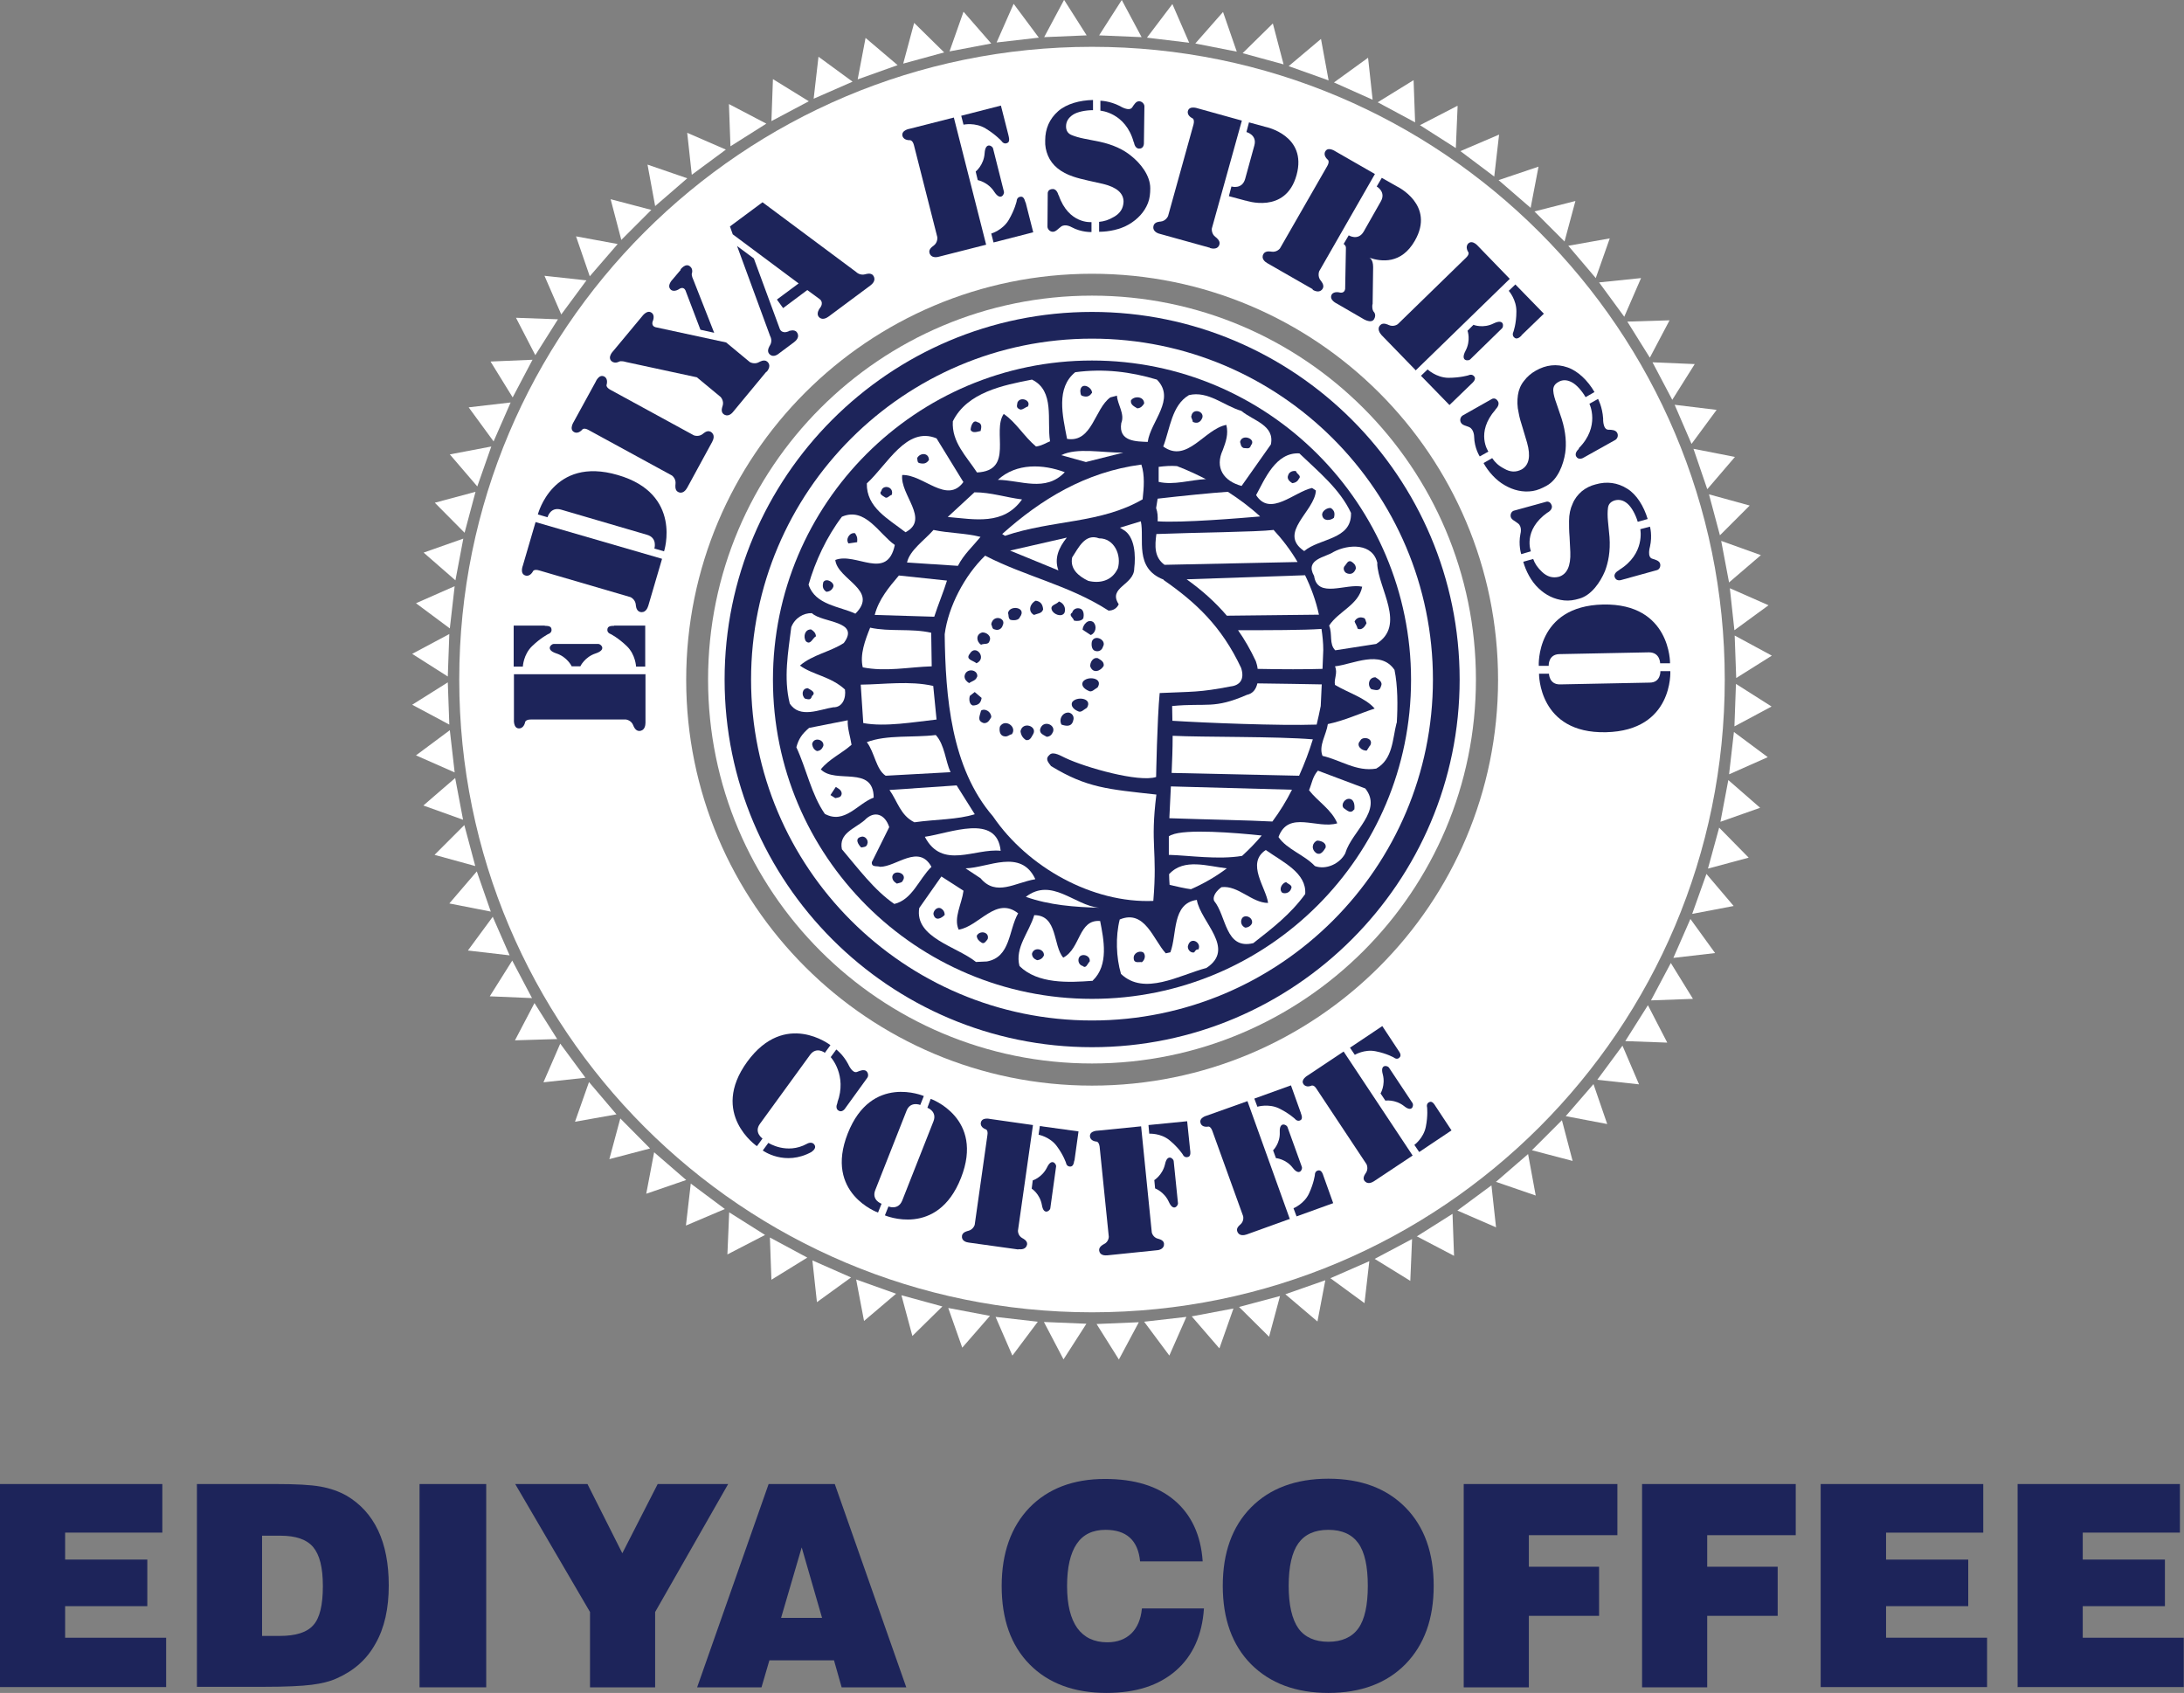 <?xml version="1.0" encoding="UTF-8"?>
<svg id="Layer_1" data-name="Layer 1" xmlns="http://www.w3.org/2000/svg" viewBox="0 0 85.84 66.54">
  <rect x="0" y="0" width="85.84" height="66.54" fill="#808080" stroke="none"/>
  <defs>
    <style>
      .cls-1 {
        fill: #1d245a;
      }

      .cls-1, .cls-2 {
        stroke-width: 0px;
      }

      .cls-2 {
        fill: #fff;
      }
    </style>
  </defs>
  <g>
    <path class="cls-2" d="M67.79,26.71c0-13.73-11.13-24.87-24.87-24.87s-24.87,11.13-24.87,24.87,11.13,24.87,24.87,24.87,24.87-11.13,24.87-24.87ZM42.92,42.67c-8.81,0-15.95-7.14-15.95-15.95s7.14-15.96,15.95-15.96,15.96,7.14,15.96,15.96-7.14,15.95-15.96,15.95Z"/>
    <path class="cls-2" d="M42.92,41.8c8.33,0,15.09-6.76,15.09-15.09s-6.76-15.09-15.09-15.09-15.09,6.75-15.09,15.09,6.76,15.09,15.09,15.09Z"/>
    <g>
      <path class="cls-2" d="M44.09,0l-.89,1.39,1.67.07L44.09,0ZM67.6,21.04l1.17-1.17-1.6-.44.43,1.61ZM66.49,17.44l.98-1.33-1.65-.2.66,1.53ZM67.11,19.22l1.08-1.26-1.63-.32.54,1.58ZM65.73,15.71l.88-1.4-1.66-.07.78,1.48ZM63.84,12.45l.66-1.52-1.65.17.99,1.35ZM64.85,14.05l.77-1.46-1.66.05.88,1.41ZM68.17,28.55l1.46-.78-1.4-.89-.06,1.67ZM68.24,26.65l1.4-.88-1.46-.79.06,1.67ZM68.17,24.77l1.34-.98-1.52-.67.18,1.66ZM67.95,22.9l1.26-1.08-1.56-.56.31,1.64ZM51.92,1.53l-1.27,1.07,1.57.56-.3-1.63ZM62.72,10.93l.55-1.56-1.63.29,1.08,1.27ZM53.77,2.27l-1.34.97,1.52.68-.18-1.65ZM48.07.47l-1.09,1.24,1.63.32-.54-1.56ZM50.02.93l-1.18,1.16,1.61.44-.42-1.6ZM55.56,3.15l-1.41.87,1.47.79-.06-1.65ZM46.08.16l-1,1.32,1.66.2-.66-1.52ZM61.49,9.5l.43-1.6-1.61.41,1.18,1.18ZM60.16,8.17l.31-1.62-1.57.53,1.26,1.09ZM58.92,5.29l-1.52.65,1.33,1,.19-1.65ZM57.28,4.16l-1.47.76,1.41.9.07-1.65ZM67.62,32.3l1.56-.55-1.25-1.09-.31,1.64ZM55.43,50.35l.07-1.65-1.47.78,1.41.87ZM51.78,51.95l.31-1.63-1.57.55,1.26,1.07ZM53.63,51.22l.19-1.65-1.53.67,1.34.98ZM55.68,48.59l1.47.77-.06-1.65-1.41.89ZM57.28,47.58l1.52.66-.18-1.65-1.34.99ZM49.88,52.54l.43-1.6-1.61.43,1.18,1.17ZM43.98,53.43l.78-1.46-1.66.07.88,1.4ZM47.93,52.99l.55-1.56-1.64.31,1.08,1.25ZM58.79,46.45l1.57.54-.3-1.63-1.26,1.09ZM45.96,53.28l.67-1.52-1.66.19.99,1.33ZM67.13,34.14l1.6-.43-1.16-1.18-.44,1.61ZM66.51,35.92l1.63-.31-1.07-1.26-.56,1.57ZM65.77,37.65l1.64-.19-.97-1.34-.67,1.53ZM60.21,45.21l1.6.42-.42-1.6-1.18,1.18ZM67.97,30.43l1.51-.67-1.33-.99-.19,1.66ZM64.89,39.32l1.65-.06-.87-1.41-.78,1.47ZM62.77,42.44l1.65.18-.65-1.52-.99,1.34ZM61.54,43.87l1.63.31-.54-1.57-1.09,1.26ZM63.88,40.92l1.65.06-.76-1.47-.89,1.41Z"/>
      <path class="cls-2" d="M32.17,2.23l-.19,1.65,1.53-.67-1.34-.98ZM30.38,3.1l-.06,1.66,1.47-.78-1.41-.87ZM28.53,5.88l-1.52-.66.18,1.65,1.34-.99ZM30.12,4.86l-1.47-.77.06,1.66,1.41-.89ZM34.02,1.49l-.31,1.63,1.57-.56-1.26-1.07ZM17.66,24.92l-1.46.78,1.4.89.06-1.67ZM41.82,0l-.78,1.46,1.67-.07-.89-1.4ZM27.02,7.01l-1.57-.54.3,1.63,1.26-1.09ZM37.87.46l-.55,1.56,1.64-.31-1.09-1.25ZM35.93.9l-.43,1.6,1.61-.44-1.18-1.16ZM25.6,8.25l-1.6-.42.42,1.6,1.18-1.18ZM18.69,19.33l-1.6.43,1.17,1.18.43-1.61ZM19.31,17.55l-1.63.31,1.08,1.26.55-1.57ZM18.21,21.17l-1.56.55,1.25,1.09.31-1.64ZM17.87,23.04l-1.52.67,1.33.99.19-1.66ZM20.06,15.82l-1.64.19.98,1.34.67-1.53ZM24.27,9.59l-1.63-.3.54,1.57,1.09-1.26ZM23.05,11.02l-1.65-.18.66,1.52.99-1.34ZM21.93,12.55l-1.65-.06.76,1.47.89-1.41ZM20.93,14.14l-1.65.07.87,1.41.78-1.48ZM39.84.15l-.67,1.52,1.66-.19-.99-1.33ZM25.71,45.29l-.31,1.63,1.57-.54-1.26-1.09ZM21.01,39.42l-.77,1.47,1.66-.05-.89-1.41ZM22.02,41.02l-.66,1.52,1.65-.18-.99-1.34ZM20.13,37.76l-.88,1.4,1.66.07-.78-1.48ZM24.38,43.96l-.43,1.6,1.6-.42-1.17-1.18ZM23.15,42.53l-.55,1.56,1.63-.29-1.08-1.27ZM18.25,32.43l-1.17,1.17,1.6.44-.43-1.61ZM17.89,30.58l-1.25,1.08,1.56.56-.31-1.64ZM17.68,28.7l-1.33.99,1.52.67-.19-1.66ZM18.74,34.25l-1.08,1.26,1.63.32-.55-1.58ZM17.6,26.82l-1.4.88,1.46.78-.06-1.67ZM19.37,36.03l-.98,1.33,1.64.19-.67-1.53ZM37.82,52.97l1.09-1.25-1.64-.31.55,1.56ZM35.86,52.51l1.18-1.16-1.61-.44.43,1.6ZM39.8,53.27l.99-1.32-1.66-.19.66,1.52ZM26.96,48.17l1.53-.65-1.34-1-.19,1.65ZM41.8,53.43l.9-1.4-1.67-.07.77,1.47ZM32.11,51.18l1.34-.97-1.52-.67.18,1.65ZM30.32,50.3l1.41-.87-1.47-.79.06,1.66ZM28.6,49.3l1.47-.76-1.41-.89-.07,1.66ZM33.96,51.92l1.26-1.07-1.57-.56.31,1.63Z"/>
    </g>
    <path class="cls-1" d="M42.92,39.26c6.93,0,12.54-5.62,12.54-12.54s-5.62-12.55-12.54-12.55-12.54,5.62-12.54,12.55,5.62,12.54,12.54,12.54Z"/>
    <g>
      <path class="cls-2" d="M49.95,17.47l-1.15,1.63c-.71-.19-1.06-.72-.74-1.41.12-.32.23-.63.14-.99-.86.16-1.54,1.53-2.48.85.27-.7.33-1.62,1.01-2.02.75-.18,1.38.42,2.06.62.47.39,1.32.56,1.16,1.32Z"/>
      <path class="cls-2" d="M53.1,20.18c.02,1.04-1.24.97-1.84,1.48-1.06-.72.42-1.56.46-2.38l-.15-.1c-.7.15-1.65,1.15-2.2.28.34-.62.77-1.69,1.7-1.64.76.73,1.59,1.4,2.03,2.34Z"/>
      <path class="cls-2" d="M45.12,17.37c-.44-.02-1.17,0-1.05-.74.15-.36-.15-.73-.17-1.08l-.26.07c-.62.44-.71,1.79-1.7,1.63-.18-.93-.44-2,.32-2.62,1.12-.15,2.18-.02,3.21.29.76.77-.25,1.64-.36,2.45Z"/>
      <path class="cls-2" d="M54.13,22.15c.04.99,1.15,2.43-.04,3.16l-1.61.25c-.25-.25-.1-.63-.24-.97.37-.57,1.16-.81,1.3-1.53-.63-.14-1.76.48-1.89-.42-.38-.67.45-.73.77-.95.59-.31,1.55-.35,1.72.46Z"/>
      <path class="cls-2" d="M41.28,17.34c-.17.07-.33.18-.56.21-.47-.39-.79-.96-1.27-1.28-.47.68.42,2.23-1.05,2.3-.41-.63-1-1.19-.95-2.01.56-1.14,1.98-1.42,3.11-1.64.91.44.58,1.61.71,2.42Z"/>
      <path class="cls-2" d="M54.89,28.42c-.16.62-.14,1.42-.8,1.79-.78.13-1.4-.34-2.11-.5-.16-.4.15-.83.21-1.25.66-.14,1.23-.41,1.84-.61-.36-.42-1.04-.62-1.56-.93-.05-.24.12-.46,0-.73.71-.08,1.79-.67,2.34.14.13.63.13,1.41.09,2.08Z"/>
      <path class="cls-2" d="M37.87,18.94c-.65.9-1.58-.3-2.41-.27-.09.78,1.1,1.74.13,2.25-.68-.53-1.54-.97-1.52-1.92.81-.74,1.56-2.26,2.74-1.77l1.05,1.71Z"/>
      <path class="cls-2" d="M52.88,33.53c-.22.43-.77.67-1.2.51-.41-.44-1.11-.66-1.43-1.14.39-1.07,1.52-.3,2.31-.54-.22-.54-.77-.86-1.11-1.3.11-.26.14-.54.35-.77l1.86.7c.7.87-.52,1.68-.78,2.53Z"/>
      <path class="cls-2" d="M35.17,21.42c-.3,1.43-1.53.27-2.34.59.09.78,1.73,1.18.79,2.11-.62-.29-1.58-.34-1.84-1.14.26-.91.71-1.88,1.31-2.67.92-.4,1.46.68,2.08,1.11Z"/>
      <path class="cls-2" d="M51.3,35.14c-.58.8-1.3,1.35-2.04,1.93-1.11.27-1.05-1.07-1.54-1.66-.08-.2.13-.43.29-.54.66-.08,1.19.62,1.83.62-.07-.59-.88-1.56-.09-2.08.68.48,1.61.9,1.55,1.73Z"/>
      <path class="cls-2" d="M33.17,25.27c-.53.35-1.23.46-1.73.89.51.37,1.2.42,1.77.94.05.34-.1.71-.46.7-.53.08-1.32.46-1.71-.15-.25-1-.06-2.03.06-3,.14-.36.48-.56.81-.55.41.39,1.92.29,1.25,1.18Z"/>
      <path class="cls-2" d="M47.4,38.05c-1.05.28-2.43,1.1-3.34.23-.19-.64-.22-1.47-.05-2.14.99-.41,1.32.8,1.81,1.33l.18-.04c.27-.7.05-1.92,1.04-2.06.15.88,1.55,1.91.37,2.68Z"/>
      <path class="cls-2" d="M33.46,29.28c-.37.33-.87.55-1.2.96.58.59,2.07-.18,2.08,1.11-.63.23-1.14,1.06-1.92.64-.53-.76-.72-1.76-1.12-2.62.09-.33.22-.52.5-.76l1.52-.3c-.02.31.1.64.15.97Z"/>
      <path class="cls-2" d="M42.95,38.55c-.95.07-2.16.13-2.88-.58-.19-.73.38-1.32.58-2,.93,0,.73,1.2,1.14,1.67.69-.36.59-1.51,1.45-1.44.14.72.35,1.73-.29,2.34Z"/>
      <path class="cls-2" d="M34.27,33.86c-.04.25.2.16.32.21.64,0,1.52-.91,2.02,0-.5.49-.75,1.29-1.46,1.46-.79-.54-1.43-1.41-2.06-2.15-.13-.63.49-.8.89-1.14.39-.41.81-.23.97.27l-.68,1.37Z"/>
      <path class="cls-2" d="M40.01,35.91c-.37.66-.29,1.71-1.22,1.88l-.43.02c-.75-.61-2.42-.95-2.23-2.12l.87-1.24.87.56c-.07.53-.4,1.07-.19,1.53.81-.13,1.47-1.33,2.34-.64Z"/>
    </g>
    <g>
      <path class="cls-2" d="M41.71,17.89c.63-.31,1.62-.09,2.44-.1l-1.47.37-.97-.27Z"/>
      <path class="cls-2" d="M44.92,19.62c-1.66.97-3.53.8-5.42,1.44l-.11-.07c1.52-1.36,3.27-2.44,5.47-2.73.14.42.1.91.05,1.36Z"/>
      <path class="cls-2" d="M41.85,18.56c-.76.8-1.74.31-2.63.3.73-.67,1.78-.62,2.63-.3Z"/>
      <path class="cls-2" d="M45.74,22.8c1.25.87,2.27,1.81,3.04,3.45.15.45-.05.69-.41.73-1.24.24-1.49.2-2.79.26-.1,1.05-.14,3.3-.14,3.3-.68.22-2.77-.37-3.57-.75-.14-.06-.46-.27-.61-.13-.2.17-.06.3.05.45,1.41.86,2.24.91,4.14,1.12-.25,2,.05,2.16-.12,4.18-2.38.1-4.93-1.31-6.3-3.32-1.65-1.91-1.87-4.71-1.9-7.16.14-1.09.79-2.32,1.59-3.09,1.58.82,3.3,1.16,4.85,2.16.18,0,.33-.09.4-.25-.44-.67.61-.75.61-1.41.06-.47.04-1.27-.45-1.53l-.11-.07.82-.25c.15.7-.27,1.84.89,2.29Z"/>
      <path class="cls-2" d="M43.93,22.35c-.23.49-.71.59-1.16.48-.39-.19-.72-.47-.63-.92.25-.38.51-.96,1.06-.75.58-.01.9.65.73,1.2Z"/>
      <path class="cls-2" d="M40.17,19.63c-.73,1.03-1.86.78-2.92.69l1.05-.97c.64,0,1.23.2,1.87.28Z"/>
      <path class="cls-2" d="M41.6,22.42l-1.9-.78,2.23-.51c-.32.4-.5.82-.33,1.29Z"/>
      <path class="cls-2" d="M38.54,21.1c-.3.37-.66.69-.89,1.14l-2-.13c.1-.48.69-.88,1.04-1.28.61.13,1.25.12,1.84.27Z"/>
      <path class="cls-2" d="M36.71,24.24l-2.33-.07c.16-.62.57-1.1.95-1.55l1.89.2c-.13.43-.35.95-.5,1.42Z"/>
      <path class="cls-2" d="M36.62,26.19c-.92.03-1.8.22-2.71.04-.12-.5.09-1.06.29-1.56.77.17,1.61.02,2.4.2l.02,1.31Z"/>
      <path class="cls-2" d="M36.82,28.28c-.91.1-2.03.3-2.89.14l-.1-1.51c.91-.01,1.93-.16,2.85.05l.13,1.32Z"/>
      <path class="cls-2" d="M37.37,30.35l-2.56.14c-.38-.25-.43-.91-.74-1.32.79-.3,1.82-.17,2.71-.28.35.38.38,1.03.58,1.46Z"/>
      <path class="cls-2" d="M38.32,32c-.68.22-1.54.2-2.38.32-.55-.27-.66-.82-.98-1.27l2.64-.18.71,1.13Z"/>
      <path class="cls-2" d="M39.33,33.44c-1.01-.11-2.3.76-2.98-.55.99-.14,2.83-.93,2.98.55Z"/>
      <path class="cls-2" d="M40.32,35.25c1.02-.78,1.91.34,2.88.43-.97-.03-1.95-.1-2.88-.43Z"/>
      <path class="cls-2" d="M40.68,34.56c-.78.13-1.53.69-2.14-.04l-.59-.39c.89-.02,2.17-.79,2.74.42Z"/>
      <path class="cls-2" d="M47.41,18.84c-.37-.19-.76-.37-1.15-.52-.24-.02-.48,0-.72.03,0,.2,0,.4,0,.59.59.14,1.25-.08,1.87-.11Z"/>
      <path class="cls-2" d="M49.53,20.3c-.39-.36-.82-.68-1.27-.97-.61.04-1.81.16-2.76.27-.02.12-.04.25-.06.37.06.16.07.34.06.52.94.07,3.31-.13,4.02-.19Z"/>
      <path class="cls-2" d="M50.05,20.83c-.65.08-3.11.1-4.6.16-.06.46-.09.91.32,1.21l5.23-.11c-.27-.46-.59-.88-.95-1.27Z"/>
      <path class="cls-2" d="M51.29,22.61l-4.65.16c.59.42,1.12.89,1.58,1.43l3.62-.04c-.12-.55-.31-1.07-.55-1.56Z"/>
      <path class="cls-2" d="M51.98,26.29l.03-.74c0-.28-.03-.56-.07-.83-.71.05-2.05.05-3.28.05.26.37.49.77.7,1.22.03.09.06.19.07.3.96.02,1.9.02,2.55,0Z"/>
      <path class="cls-2" d="M49.01,27.31c-1.31.57-1.56.31-2.94.44,0,.2.01.39.01.58,1.26.08,4.21.2,5.67.15.06-.24.11-.49.16-.73l.04-.85c-.63-.01-1.56-.03-2.53-.04-.05.22-.17.4-.41.45Z"/>
      <path class="cls-2" d="M46.05,30.38l5.01.11c.21-.47.39-.94.54-1.43-1.43-.12-4.3-.08-5.51-.14,0,.52-.02,1-.04,1.46Z"/>
      <path class="cls-2" d="M45.96,32.16c1.38.05,3.16.08,4.05.13.29-.39.55-.81.77-1.25l-4.76-.13c-.02.42-.04.83-.06,1.25Z"/>
      <path class="cls-2" d="M46.03,32.82s-.06.03-.09.05c0,.24,0,.48,0,.73.76.02,1.95.2,2.88.04.27-.25.53-.51.77-.8-1.03-.11-3.01-.27-3.55-.02Z"/>
      <path class="cls-2" d="M45.95,34.35c0,.14.01.28.02.43.29.06.57.14.84.17.5-.22.97-.49,1.41-.82-.75-.08-1.68-.41-2.26.22Z"/>
    </g>
    <g>
      <path class="cls-1" d="M49.17,17.5c-.05.17-.16.11-.29.11-.12-.05-.11-.16-.14-.24.07-.34.65-.12.43.13Z"/>
      <path class="cls-1" d="M51.06,18.8c-.05.12-.15.18-.27.19-.11-.07-.22-.17-.16-.31.04-.15.22-.19.31-.16.02.11.22.17.12.29Z"/>
      <path class="cls-1" d="M47.26,16.41c-.07.2-.22.25-.38.17,0-.09-.09-.18-.05-.24.05-.3.49-.19.43.07Z"/>
      <path class="cls-1" d="M52.43,20.35c-.14.12-.42.14-.46-.09-.04-.17.21-.32.34-.29.15.1.16.22.12.38Z"/>
      <path class="cls-1" d="M44.97,15.86c-.07.11-.14.18-.27.19-.13-.08-.27-.14-.25-.31.12-.19.53-.17.52.13Z"/>
      <path class="cls-1" d="M42.91,15.45c-.1.15-.22.16-.37.11-.08-.02-.07-.13-.08-.2.03-.37.48-.14.46.09Z"/>
      <path class="cls-1" d="M53.29,22.35c-.07.2-.22.25-.38.17-.08-.05-.13-.17-.07-.26.09-.09.13-.25.27-.19.11.07.18.14.18.27Z"/>
      <path class="cls-1" d="M53.71,24.49c-.06.14-.19.3-.35.22-.02-.1-.1-.22-.12-.28.06-.14.21-.19.33-.15.11.01.1.13.14.21Z"/>
      <path class="cls-1" d="M40.4,15.98c-.1.02-.16.11-.29.12-.2-.07-.13-.17-.12-.28.11-.26.57-.08.4.17Z"/>
      <path class="cls-1" d="M54.28,26.97c-.06.23-.24.14-.38.12-.16-.13-.12-.47.16-.47.13.08.3.19.22.35Z"/>
      <path class="cls-1" d="M38.54,16.94c-.14.03-.31.1-.39-.04,0-.13.09-.42.26-.31.21.05.16.22.13.36Z"/>
      <path class="cls-1" d="M53.84,29.31l-.12.19c-.2.02-.44-.2-.26-.38.07-.2.56-.12.39.19Z"/>
      <path class="cls-1" d="M36.51,18.08c-.1.15-.22.16-.38.12-.08-.02-.07-.13-.08-.2.12-.22.47-.21.46.09Z"/>
      <path class="cls-1" d="M42.59,24.27c-.04.15-.28.15-.38.12-.02-.11-.23-.21-.07-.31.04-.15.19-.2.31-.16.15.04.16.26.13.36Z"/>
      <path class="cls-1" d="M35.05,19.45c-.1.02-.18.18-.29.08-.06-.04-.23-.12-.12-.23.05-.27.51-.18.41.15Z"/>
      <path class="cls-1" d="M42.87,24.96l-.32-.21c.01-.2.23-.45.43-.29.14.15.09.42-.11.5Z"/>
      <path class="cls-1" d="M41.84,24.08c-.1.2-.44.07-.5-.11-.08-.2.2-.21.28-.33.2.07.28.27.22.44Z"/>
      <path class="cls-1" d="M53.22,31.82c-.14.18-.26.04-.41-.06-.12-.14.05-.39.24-.36.19.03.2.29.18.42Z"/>
      <path class="cls-1" d="M43.35,25.42c-.04.15-.19.21-.31.16-.15-.04-.15-.28-.12-.38.12-.28.59-.04.43.22Z"/>
      <path class="cls-1" d="M41,23.95c-.05.17-.22.16-.36.22-.26-.14-.15-.46.07-.56.19.03.27.14.29.34Z"/>
      <path class="cls-1" d="M43.38,26.17c-.11.2-.42.33-.53.02-.01-.13.09-.37.3-.32.11.07.25.13.23.3Z"/>
      <path class="cls-1" d="M40.09,24.24c-.04.16-.28.15-.38.12-.09-.06-.06-.19-.09-.27.06-.32.75-.23.47.16Z"/>
      <path class="cls-1" d="M39.41,24.58c-.04.15-.19.21-.31.16-.11-.01-.1-.12-.14-.21.08-.4.6-.24.45.05Z"/>
      <path class="cls-1" d="M33.69,21.31l-.34.05c-.13-.17.05-.45.26-.4.09.15.09.18.08.35Z"/>
      <path class="cls-1" d="M52.1,33.32c-.08.13-.19.3-.35.22-.23-.15-.18-.42.02-.5.12,0,.38.07.33.28Z"/>
      <path class="cls-1" d="M38.89,25.2c-.04.15-.2.08-.33.14-.19-.12-.21-.41.04-.48.16-.02.39.14.29.34Z"/>
      <path class="cls-1" d="M42.72,27.82c-.13.07-.23.21-.36.13-.14-.06-.29-.19-.22-.35.17-.25.82-.16.58.22Z"/>
      <path class="cls-1" d="M43.14,27.02c-.13.07-.23.21-.36.13-.14-.06-.3-.19-.22-.35.17-.25.82-.16.58.22Z"/>
      <path class="cls-1" d="M38.38,26.07c-.14-.12-.45-.14-.26-.38.23-.39.69.18.26.38Z"/>
      <path class="cls-1" d="M42.18,28.33c-.07.25-.28.21-.46.15-.12-.23.06-.5.3-.47.15.04.21.19.16.31Z"/>
      <path class="cls-1" d="M38.4,26.6c-.04.15-.2.17-.31.25-.11-.07-.18-.15-.18-.27.04-.34.54-.28.5.02Z"/>
      <path class="cls-1" d="M32.75,23.07c-.05.12-.14.18-.27.19-.15-.1-.16-.22-.12-.38.12-.19.46.03.39.19Z"/>
      <path class="cls-1" d="M41.39,28.76c-.05.12-.12.19-.25.2-.13-.08-.28-.12-.26-.29.1-.39.61-.2.51.09Z"/>
      <path class="cls-1" d="M50.74,34.95c-.06.14-.22.19-.34.14-.15-.13-.02-.38.15-.42.07.08.28.12.19.27Z"/>
      <path class="cls-1" d="M40.61,28.85c-.07.11-.11.26-.28.24-.13-.08-.2-.19-.22-.35.08-.4.67-.2.5.11Z"/>
      <path class="cls-1" d="M38.58,27.44c-.03.19-.12.28-.34.29-.15-.04-.16-.26-.12-.38l.19-.15.27.23Z"/>
      <path class="cls-1" d="M39.76,28.86c-.1.02-.16.11-.29.08-.19-.03-.2-.25-.17-.38.19-.33.69,0,.47.3Z"/>
      <path class="cls-1" d="M38.96,28.19c-.07.11-.13.25-.3.23-.27-.09-.15-.28-.1-.49.16-.11.41.06.4.26Z"/>
      <path class="cls-1" d="M32.07,25.01c-.13.06-.21.37-.4.19-.11-.19-.03-.47.21-.46.11.07.18.14.19.27Z"/>
      <path class="cls-1" d="M49.21,36.28c-.03.1-.15.18-.27.18-.14-.06-.19-.21-.14-.33.08-.22.45-.1.41.15Z"/>
      <path class="cls-1" d="M31.91,27.37c-.05.17-.16.11-.27.09-.15-.13-.12-.41.11-.41.11.07.35.16.16.31Z"/>
      <path class="cls-1" d="M47.1,37.32c-.08-.02-.13.06-.16.11-.15.05-.3-.14-.24-.28.11-.35.54-.1.4.17Z"/>
      <path class="cls-1" d="M32.36,29.32c-.05.12-.12.19-.25.2-.12-.05-.17-.15-.19-.27.05-.3.49-.19.44.07Z"/>
      <path class="cls-1" d="M44.88,37.82c-.1-.03-.31.07-.32-.15-.02-.2.21-.32.37-.24.11.1.08.29-.05.39Z"/>
      <path class="cls-1" d="M33.07,31.23c-.01.11-.14.12-.24.14l-.19-.12.21-.32c.11.07.25.13.23.3Z"/>
      <path class="cls-1" d="M42.83,37.79c-.08.07-.14.3-.27.18-.15-.04-.2-.19-.16-.31.08-.22.47-.12.43.13Z"/>
      <path class="cls-1" d="M34.09,33.17c-.03.13-.14.12-.24.14-.11-.1-.28-.36,0-.42.15-.05.3.14.24.28Z"/>
      <path class="cls-1" d="M41.03,37.55c-.05.12-.15.18-.27.19-.12-.05-.19-.12-.2-.25.07-.29.49-.2.47.06Z"/>
      <path class="cls-1" d="M35.49,34.59c-.01.11-.16.11-.24.14-.11-.07-.18-.14-.18-.27.04-.3.58-.16.43.13Z"/>
      <path class="cls-1" d="M38.82,36.91c-.06.08-.14.21-.24.14-.11-.07-.18-.14-.19-.27.12-.23.51-.15.43.13Z"/>
      <path class="cls-1" d="M37.13,35.96c-.1.11-.36.28-.44-.02-.02-.1.1-.29.26-.25.12.05.18.15.18.27Z"/>
    </g>
    <path class="cls-1" d="M28.48,26.71c0,7.97,6.48,14.45,14.44,14.45s14.45-6.48,14.45-14.45-6.48-14.45-14.45-14.45-14.44,6.48-14.44,14.45ZM29.52,26.71c0-7.39,6.01-13.4,13.4-13.4s13.4,6.01,13.4,13.4-6.01,13.4-13.4,13.4-13.4-6.01-13.4-13.4Z"/>
    <g>
      <g>
        <path class="cls-1" d="M55.53,45.43l-2.72-4.1-1.41.94s-.29.16-.17.34c.11.16.32.06.32.06,0,0,.09-.04.19.12l1.97,2.97s.09.18-.03.35c0,0-.14.17-.06.29.12.17.3.08.38.03l1.52-1.01Z"/>
        <path class="cls-1" d="M54.97,41.3l-.64-.97-1.27.85.19.28s.38-.23.82-.14c.45.09.72.25.72.25,0,0,.13.11.23-.02.08-.09-.05-.25-.05-.25Z"/>
        <path class="cls-1" d="M56.41,43.46l.64.97-1.27.85-.19-.28s.36-.26.45-.71c.09-.44.05-.77.05-.77,0,0-.05-.16.11-.21.11-.04.21.15.21.15Z"/>
        <path class="cls-1" d="M54.26,42.98s.2-.33.09-.75c-.12-.42.19-.35.24-.27l.93,1.4c.05.07,0,.39-.34.11-.35-.27-.73-.21-.73-.21l-.18-.27Z"/>
      </g>
      <g>
        <path class="cls-1" d="M34.64,47.31s-.39-.14-.24-.53l1.23-3.12c.15-.39.54-.23.54-.23l.14-.35s-2.06-.89-2.99,1.47c-.93,2.36,1.19,3.11,1.19,3.11l.14-.35Z"/>
        <path class="cls-1" d="M34.92,47.42s.38.16.54-.23l1.23-3.12c.15-.39-.24-.53-.24-.53l.13-.35s2.12.75,1.19,3.11c-.93,2.36-2.99,1.47-2.99,1.47l.14-.35Z"/>
      </g>
      <g>
        <path class="cls-1" d="M29.97,44.75s-.35-.24-.1-.58l1.97-2.71c.25-.34.58-.08.58-.08l.22-.3s-1.78-1.39-3.27.65c-1.49,2.05.38,3.32.38,3.32l.22-.3Z"/>
        <path class="cls-1" d="M32.91,43.34c.4-1.08-.26-1.79-.26-1.79l.22-.3s.27.2.47.58c0,0,.16.38.35.3.12-.05.25-.1.35-.04.09.07.1.2.05.27-.06.08-.89,1.23-.89,1.23,0,0-.12.16-.26.05-.13-.1-.02-.3-.02-.3Z"/>
        <path class="cls-1" d="M31.91,45.27c-1.06.59-1.93-.05-1.93-.05l.22-.3s.72.47,1.51.04c0,0,.21-.13.31.05.08.14-.12.26-.12.26Z"/>
      </g>
      <g>
        <path class="cls-1" d="M40.03,49.1c.09.01.3.02.34-.19.02-.15-.18-.24-.18-.24-.19-.1-.18-.3-.18-.3l.59-4.15-1.69-.24s-.32-.08-.36.15c-.03.19.2.26.2.26,0,0,.09.03.06.22l-.5,3.53s-.05.19-.26.24c0,0-.22.04-.24.19-.03.21.18.26.27.27l1.94.27Z"/>
        <path class="cls-1" d="M42.23,45.62l.16-1.15-1.52-.21-.05.34s.44.08.71.44c.27.36.37.67.37.67,0,0,.02.16.19.14.12-.02.13-.23.13-.23Z"/>
        <path class="cls-1" d="M40.58,46.4s.37-.11.57-.51c.19-.4.37-.13.36-.05l-.23,1.66c-.01.08-.26.29-.33-.14-.08-.44-.4-.64-.4-.64l.04-.32Z"/>
      </g>
      <g>
        <path class="cls-1" d="M45.47,49.14c.09,0,.3-.06.28-.26-.01-.15-.23-.19-.23-.19-.21-.05-.25-.25-.25-.25l-.42-4.17-1.7.17s-.33,0-.31.23c.02.19.26.2.26.2,0,0,.09,0,.12.2l.36,3.54s0,.2-.19.29c0,0-.2.09-.19.24.02.21.23.21.33.2l1.95-.2Z"/>
        <path class="cls-1" d="M46.78,45.23l-.12-1.16-1.52.15.03.34s.45-.03.8.26c.35.29.52.56.52.56,0,0,.06.15.22.09.11-.04.07-.25.07-.25Z"/>
        <path class="cls-1" d="M45.36,46.39s.33-.2.43-.63c.09-.43.33-.22.34-.13l.17,1.67c0,.09-.18.34-.36-.06-.18-.4-.54-.53-.54-.53l-.03-.32Z"/>
      </g>
      <g>
        <path class="cls-1" d="M50.69,47.9l-1.66-4.62-1.6.57s-.32.08-.24.3c.06.18.3.13.3.13,0,0,.09-.02.16.17l1.21,3.35s.05.19-.11.33c0,0-.18.13-.12.27.07.2.28.15.37.12l1.72-.62Z"/>
        <path class="cls-1" d="M51.13,43.75l-.39-1.09-1.44.52.12.32s.43-.13.84.06c.41.2.64.42.64.42,0,0,.1.13.23.04.09-.07,0-.26,0-.26Z"/>
        <path class="cls-1" d="M52.01,46.2l.39,1.09-1.44.52-.12-.32s.42-.17.61-.58c.19-.41.23-.73.23-.73,0,0-.01-.17.16-.18.12,0,.17.2.17.2Z"/>
        <path class="cls-1" d="M50.04,45.21s.28-.27.26-.71.27-.29.3-.21l.57,1.58c.03.08-.09.38-.36.03-.27-.35-.66-.38-.66-.38l-.11-.3Z"/>
      </g>
    </g>
    <g>
      <path class="cls-1" d="M27.99,17.37c.05-.09.13-.29-.06-.4-.14-.08-.3.08-.3.08-.17.14-.36.06-.36.06l-3.28-1.79c-.18-.1-.15-.19-.15-.19,0,0,.08-.24-.09-.33-.21-.11-.34.21-.34.21l-.86,1.57s-.19.29.01.4c.17.1.33-.1.33-.1,0,0,.06-.08.24.02l3.28,1.79s.17.12.14.34c0,0-.04.23.09.3.19.11.32-.07.37-.16l.98-1.8Z"/>
      <g>
        <path class="cls-1" d="M26.01,21.96l-4.96-1.44-.5,1.71s-.13.32.1.39c.19.06.3-.17.3-.17,0,0,.04-.09.24-.03l3.59,1.05s.19.08.21.3c0,0,0,.23.16.28.21.06.3-.14.33-.24l.54-1.84Z"/>
        <path class="cls-1" d="M25.72,21.56s.13-.42-.29-.54l-3.38-.99c-.42-.12-.53.3-.53.3l-.38-.11s.58-2.3,3.14-1.55c2.56.74,1.82,3,1.82,3l-.38-.11Z"/>
      </g>
      <g>
        <path class="cls-1" d="M55.64,14.56l3.7-3.6-1.24-1.28s-.22-.27-.39-.11c-.14.14,0,.34,0,.34,0,0,.06.08-.09.22l-2.68,2.61s-.16.13-.37.03c0,0-.2-.11-.31,0-.16.15-.02.33.04.4l1.33,1.37Z"/>
        <path class="cls-1" d="M59.8,13.18l.88-.85-1.12-1.15-.26.25s.31.35.3.82c0,.48-.12.8-.12.8,0,0-.08.15.07.24.11.06.25-.1.25-.1Z"/>
        <path class="cls-1" d="M57.85,15.07l-.88.85-1.12-1.15.26-.25s.34.32.81.33c.48,0,.8-.1.8-.1,0,0,.15-.08.24.07.06.11-.11.25-.11.25Z"/>
        <path class="cls-1" d="M57.92,12.77s.38.15.79-.06c.42-.2.39.13.33.19l-1.26,1.23c-.06.06-.4.08-.18-.34.22-.41.08-.79.08-.79l.24-.24Z"/>
      </g>
      <g>
        <path class="cls-1" d="M38.76,9.62l-1.27-5-1.73.44s-.34.05-.29.28c.05.19.3.17.3.17,0,0,.1,0,.15.19l.92,3.62s.03.21-.15.34c0,0-.2.12-.16.27.05.21.27.19.37.16l1.85-.47Z"/>
        <path class="cls-1" d="M39.64,5.33l-.3-1.18-1.56.4.09.35s.46-.1.87.15c.41.25.63.5.63.5,0,0,.09.15.24.06.1-.06.03-.27.03-.27Z"/>
        <path class="cls-1" d="M40.31,7.95l.3,1.18-1.56.4-.09-.35s.45-.13.69-.54c.24-.41.31-.74.31-.74,0,0,0-.17.18-.17.12,0,.16.22.16.22Z"/>
        <path class="cls-1" d="M38.35,6.74s.32-.25.35-.72c.03-.46.31-.28.33-.19l.43,1.71c.02.09-.13.38-.38,0-.25-.39-.65-.46-.65-.46l-.08-.33Z"/>
      </g>
      <g>
        <path class="cls-1" d="M60.87,26.16s-.02-.44.42-.45l3.52-.07c.44,0,.44.43.44.43h.39s.03-2.36-2.63-2.31c-2.66.06-2.53,2.41-2.53,2.41h.39Z"/>
        <path class="cls-1" d="M60.88,26.47s0,.44.44.43l3.52-.07c.44,0,.42-.45.42-.45h.39s.13,2.34-2.53,2.4c-2.66.06-2.63-2.3-2.63-2.3h.39Z"/>
      </g>
      <g>
        <path class="cls-1" d="M47.56,9.75c.1.03.32.06.37-.15.04-.15-.15-.28-.15-.28-.18-.13-.15-.34-.15-.34l1.18-4.24-1.73-.48s-.33-.12-.39.1c-.05.19.18.29.18.29,0,0,.09.04.04.24l-1,3.6s-.08.2-.3.22c0,0-.23,0-.27.16-.06.21.15.3.24.32l1.98.55Z"/>
        <path class="cls-1" d="M48.97,7.89l-.67-.18.1-.38s.42.13.54-.3l.36-1.31c.12-.42-.31-.53-.31-.53l.1-.38.66.18s1.64.33,1.21,1.89c-.43,1.56-2.01,1-2.01,1Z"/>
      </g>
      <g>
        <path class="cls-1" d="M44.56,5.59c-.32-1.17-1.31-1.24-1.31-1.24v-.39s.36,0,.77.21c0,0,.36.23.48.05.08-.12.15-.24.27-.24.12,0,.21.11.21.2,0,.11-.02,1.46-.02,1.46,0,0,0,.21-.19.2-.17,0-.2-.24-.2-.24Z"/>
        <path class="cls-1" d="M41.61,7.67c.39,1.15,1.29,1.06,1.29,1.06v.39s-.39.02-.78-.19c0,0-.25-.15-.42-.02-.11.08-.2.2-.32.2-.12,0-.21-.11-.21-.2,0-.11.01-1.32.01-1.32,0,0,0-.16.2-.16.17,0,.22.24.22.24Z"/>
        <path class="cls-1" d="M43.2,8.72c.2-.02.37-.07.59-.2.24-.14.36-.33.37-.59,0-.34-.27-.57-.8-.7l-.58-.13c-.22-.05-.43-.1-.6-.16-.24-.08-.45-.19-.62-.33-.16-.13-.29-.3-.37-.49-.08-.19-.12-.39-.11-.6,0-.46.17-.85.51-1.15.33-.29.85-.43,1.37-.44h0v.4c-.28,0-.61.06-.79.18-.18.12-.27.27-.27.46,0,.16.07.27.2.33.14.06.31.11.51.15l.61.12c.55.12.95.32,1.23.55.37.29.76.77.76,1.28,0,.21-.02.4-.09.58-.14.36-.41.64-.75.84-.34.2-.79.29-1.17.29v-.4Z"/>
      </g>
      <g>
        <path class="cls-1" d="M63.64,22.4c1.03-.63.83-1.6.83-1.6l.38-.1s.1.34,0,.79c0,0-.12.41.09.47.13.04.28.08.31.2.03.12-.04.23-.13.25-.1.03-1.41.39-1.41.39,0,0-.2.06-.25-.13-.04-.16.18-.26.18-.26Z"/>
        <path class="cls-1" d="M60.83,20.14c-.99.7-.66,1.53-.66,1.53l-.38.11s-.12-.36-.03-.8c0,0,.08-.28-.1-.41-.11-.09-.25-.14-.28-.25-.03-.12.04-.23.13-.25.1-.03,1.27-.35,1.27-.35,0,0,.15-.04.21.15.05.17-.17.28-.17.28Z"/>
        <path class="cls-1" d="M60.26,21.97c.07.19.17.34.35.51.2.19.42.25.66.19.32-.1.47-.42.45-.97l-.03-.6c-.02-.23-.02-.44-.02-.62,0-.26.05-.49.14-.68.08-.2.21-.36.36-.49.16-.13.34-.22.54-.27.45-.13.87-.07,1.25.17.37.23.65.69.8,1.19h0l-.39.11c-.08-.27-.23-.56-.4-.71-.16-.14-.33-.18-.51-.13-.15.05-.24.14-.26.29-.02.15-.02.33,0,.53,0,0,.06.62.06.62.04.57-.05,1-.18,1.34-.18.43-.53.95-1.01,1.08-.2.06-.39.09-.59.07-.39-.04-.73-.21-1.01-.48-.29-.27-.5-.68-.6-1.04l.39-.11Z"/>
      </g>
      <g>
        <path class="cls-1" d="M62.05,17.62c.86-.86.42-1.75.42-1.75l.34-.19s.17.31.2.77c0,0-.02.43.2.44.14,0,.29.01.35.12.06.11.01.23-.07.28-.09.05-1.27.71-1.27.71,0,0-.18.1-.27-.06-.08-.15.11-.3.11-.3Z"/>
        <path class="cls-1" d="M58.78,16.1c-.8.91-.28,1.65-.28,1.65l-.34.19s-.21-.32-.22-.77c0,0,0-.29-.19-.38-.13-.06-.27-.07-.33-.18-.06-.11-.01-.23.07-.28.09-.05,1.15-.65,1.15-.65,0,0,.14-.08.24.1.08.15-.1.31-.1.31Z"/>
        <path class="cls-1" d="M58.65,18.01c.12.17.24.29.47.41.24.14.46.15.69.03.29-.17.36-.52.21-1.05l-.17-.57c-.07-.22-.13-.42-.16-.6-.06-.25-.06-.49-.03-.7.03-.21.11-.4.24-.56.12-.16.28-.3.46-.4.4-.23.82-.28,1.25-.13.41.14.8.52,1.06.97h0l-.35.2c-.14-.24-.35-.49-.55-.59-.19-.1-.37-.1-.53,0-.14.08-.2.19-.19.34.01.15.06.32.13.51l.2.59c.17.54.19.99.14,1.34-.07.46-.29,1.05-.73,1.29-.18.1-.36.18-.55.21-.38.06-.76-.03-1.1-.23-.34-.19-.65-.54-.83-.87l.35-.2Z"/>
      </g>
      <g>
        <path class="cls-1" d="M51.59,11.39c.09.05.29.14.4-.05.08-.14-.08-.31-.08-.31-.14-.17-.06-.37-.06-.37l2.19-3.82-1.55-.89s-.29-.2-.4,0c-.1.17.1.33.1.33,0,0,.08.06-.02.24l-1.86,3.24s-.12.17-.35.13c0,0-.22-.05-.3.09-.11.19.07.32.16.37l1.78,1.02Z"/>
        <path class="cls-1" d="M53.94,11.97c-.02.21.05.28.05.28,0,0,.12.11.02.29-.12.21-.47-.03-.47-.03l-1-.58s-.31-.14-.2-.35c.09-.15.33-.08.33-.08,0,0,.17.04.2-.14,0,0,.03-1.52.03-1.62,0-.1-.09-.15-.09-.15l.2-.34s.37.23.59-.15l.67-1.18c.22-.38-.16-.59-.16-.59l.2-.34.6.34s1.51.72.7,2.13c-.53.93-1.32.83-1.79.67,0,0,.15.05.15.37l-.02,1.46Z"/>
      </g>
      <g>
        <path class="cls-1" d="M30.14,14.61c.06-.08.18-.26.01-.4-.12-.1-.31.02-.31.02-.19.11-.37,0-.37,0l-.93-.77-2.78-.6c-.17-.05-.11-.22-.11-.22,0,0,.11-.23-.03-.34-.18-.15-.38.13-.38.13l-1.14,1.37s-.24.24-.06.4c.14.11.3.01.3.01,0,0,.07-.04.27.02l2.78.6.93.77s.15.15.08.36c0,0-.09.21.03.31.17.14.33-.01.39-.09l1.3-1.57Z"/>
        <path class="cls-1" d="M26.76,10.6l-.33.39s-.24.24-.06.4c.14.11.34-.04.34-.04,0,0,.15-.1.23.06l.59,1.55.54.12-.81-2.06c-.09-.19-.07-.26-.07-.26,0,0,.07-.18-.07-.29-.18-.15-.38.13-.38.13Z"/>
      </g>
      <g>
        <path class="cls-1" d="M30.54,11.77l.85-.63-2.59-1.93-.11-.31,1.28-.95,3.68,2.74s.14.15.36.09c0,0,.22-.08.31.05.13.18-.03.33-.11.39l-1.64,1.22c-.08.06-.27.17-.4,0-.09-.13.04-.31.04-.31.2-.24.01-.37.01-.37l-.49-.36-.95.71-.24-.33Z"/>
        <path class="cls-1" d="M31,13.02c-.28.12-.35-.09-.35-.09l-1.02-2.77-.66-.49,1.3,3.54s.11.18-.01.37c0,0-.13.19-.04.31.13.18.32.07.4,0l.59-.44c.08-.06.24-.21.11-.39-.09-.13-.31-.05-.31-.05Z"/>
      </g>
      <g>
        <path class="cls-1" d="M25.36,26.5h-5.16v1.78s-.03.35.2.35c.2,0,.24-.25.24-.25,0,0,.02-.1.22-.1h3.74s.21.02.29.23c0,0,.07.22.23.22.22,0,.25-.22.25-.32v-1.92Z"/>
        <path class="cls-1" d="M21.41,24.59h-1.22v1.61h.36s.02-.47.36-.8c.34-.33.64-.48.64-.48,0,0,.17-.05.12-.22-.03-.12-.25-.1-.25-.1Z"/>
        <path class="cls-1" d="M24.14,24.59h1.22v1.61h-.36s-.02-.47-.36-.8c-.34-.33-.64-.48-.64-.48,0,0-.17-.05-.12-.22.03-.12.25-.1.25-.1Z"/>
        <path class="cls-1" d="M22.47,26.19s-.17-.37-.61-.51c-.44-.15-.19-.37-.1-.37h1.76c.09,0,.34.22-.1.37-.44.14-.61.51-.61.51h-.34Z"/>
      </g>
    </g>
  </g>
  <g>
    <path class="cls-1" d="M0,66.32v-7.99h6.38v1.91h-3.82v1.06h3.23v1.83h-3.23v1.24h3.97v1.94H0Z"/>
    <path class="cls-1" d="M7.74,66.32v-7.99h3.1c.79,0,1.37.03,1.76.1.39.07.72.19,1.01.35.55.32.97.78,1.25,1.37.28.59.42,1.31.42,2.17,0,.9-.17,1.67-.52,2.28-.34.62-.85,1.07-1.53,1.37-.26.12-.59.2-.98.25-.39.05-1.02.08-1.88.08h-2.63ZM10.3,64.3h.69c.64,0,1.08-.14,1.33-.43.25-.28.37-.79.37-1.53s-.13-1.23-.38-1.53c-.25-.3-.68-.45-1.29-.45h-.72v3.94Z"/>
    <path class="cls-1" d="M16.49,66.32v-7.99h2.62v7.99h-2.62Z"/>
    <path class="cls-1" d="M23.19,66.32v-2.96l-2.94-5.03h2.84l1.37,2.72,1.39-2.72h2.77l-2.87,5.03v2.96h-2.56Z"/>
    <path class="cls-1" d="M27.4,66.32l2.81-7.99h2.6l2.81,7.99h-2.54l-.3-1.06h-2.54l-.31,1.06h-2.52ZM30.7,63.59h1.61l-.8-2.77-.81,2.77Z"/>
    <path class="cls-1" d="M44.89,63.22h2.43c-.07,1.05-.44,1.87-1.11,2.45-.67.58-1.57.87-2.72.87-1.28,0-2.29-.38-3.02-1.12-.74-.75-1.1-1.78-1.1-3.08s.37-2.33,1.09-3.08c.73-.75,1.72-1.13,2.97-1.13,1.16,0,2.07.28,2.73.84.66.56,1.04,1.36,1.11,2.4h-2.46c-.04-.41-.17-.72-.4-.93-.23-.21-.55-.31-.96-.31-.5,0-.88.18-1.13.55-.25.37-.38.92-.38,1.66s.14,1.28.4,1.65c.27.37.66.56,1.18.56.4,0,.71-.12.95-.35.23-.23.37-.55.41-.97Z"/>
    <path class="cls-1" d="M48.06,62.33c0-1.3.37-2.33,1.11-3.08.74-.75,1.76-1.13,3.04-1.13s2.29.38,3.03,1.13c.74.75,1.11,1.78,1.11,3.08s-.37,2.32-1.11,3.08c-.74.75-1.75,1.13-3.03,1.13s-2.29-.38-3.04-1.13c-.74-.75-1.11-1.78-1.11-3.08ZM50.65,62.33c0,.75.13,1.31.38,1.67.25.35.65.53,1.18.53s.93-.18,1.18-.53c.25-.35.37-.91.37-1.67s-.12-1.32-.37-1.67c-.25-.35-.64-.53-1.18-.53s-.93.18-1.18.53c-.25.35-.38.91-.38,1.67Z"/>
    <path class="cls-1" d="M57.53,66.32v-7.99h6.04v2.01h-3.48v1.24h2.76v1.93h-2.76v2.81h-2.57Z"/>
    <path class="cls-1" d="M64.54,66.32v-7.99h6.04v2.01h-3.48v1.24h2.77v1.93h-2.77v2.81h-2.56Z"/>
    <path class="cls-1" d="M71.56,66.32v-7.99h6.39v1.91h-3.82v1.06h3.23v1.83h-3.23v1.24h3.97v1.94h-6.54Z"/>
    <path class="cls-1" d="M79.3,66.32v-7.99h6.38v1.91h-3.82v1.06h3.23v1.83h-3.23v1.24h3.97v1.94h-6.54Z"/>
  </g>
</svg>